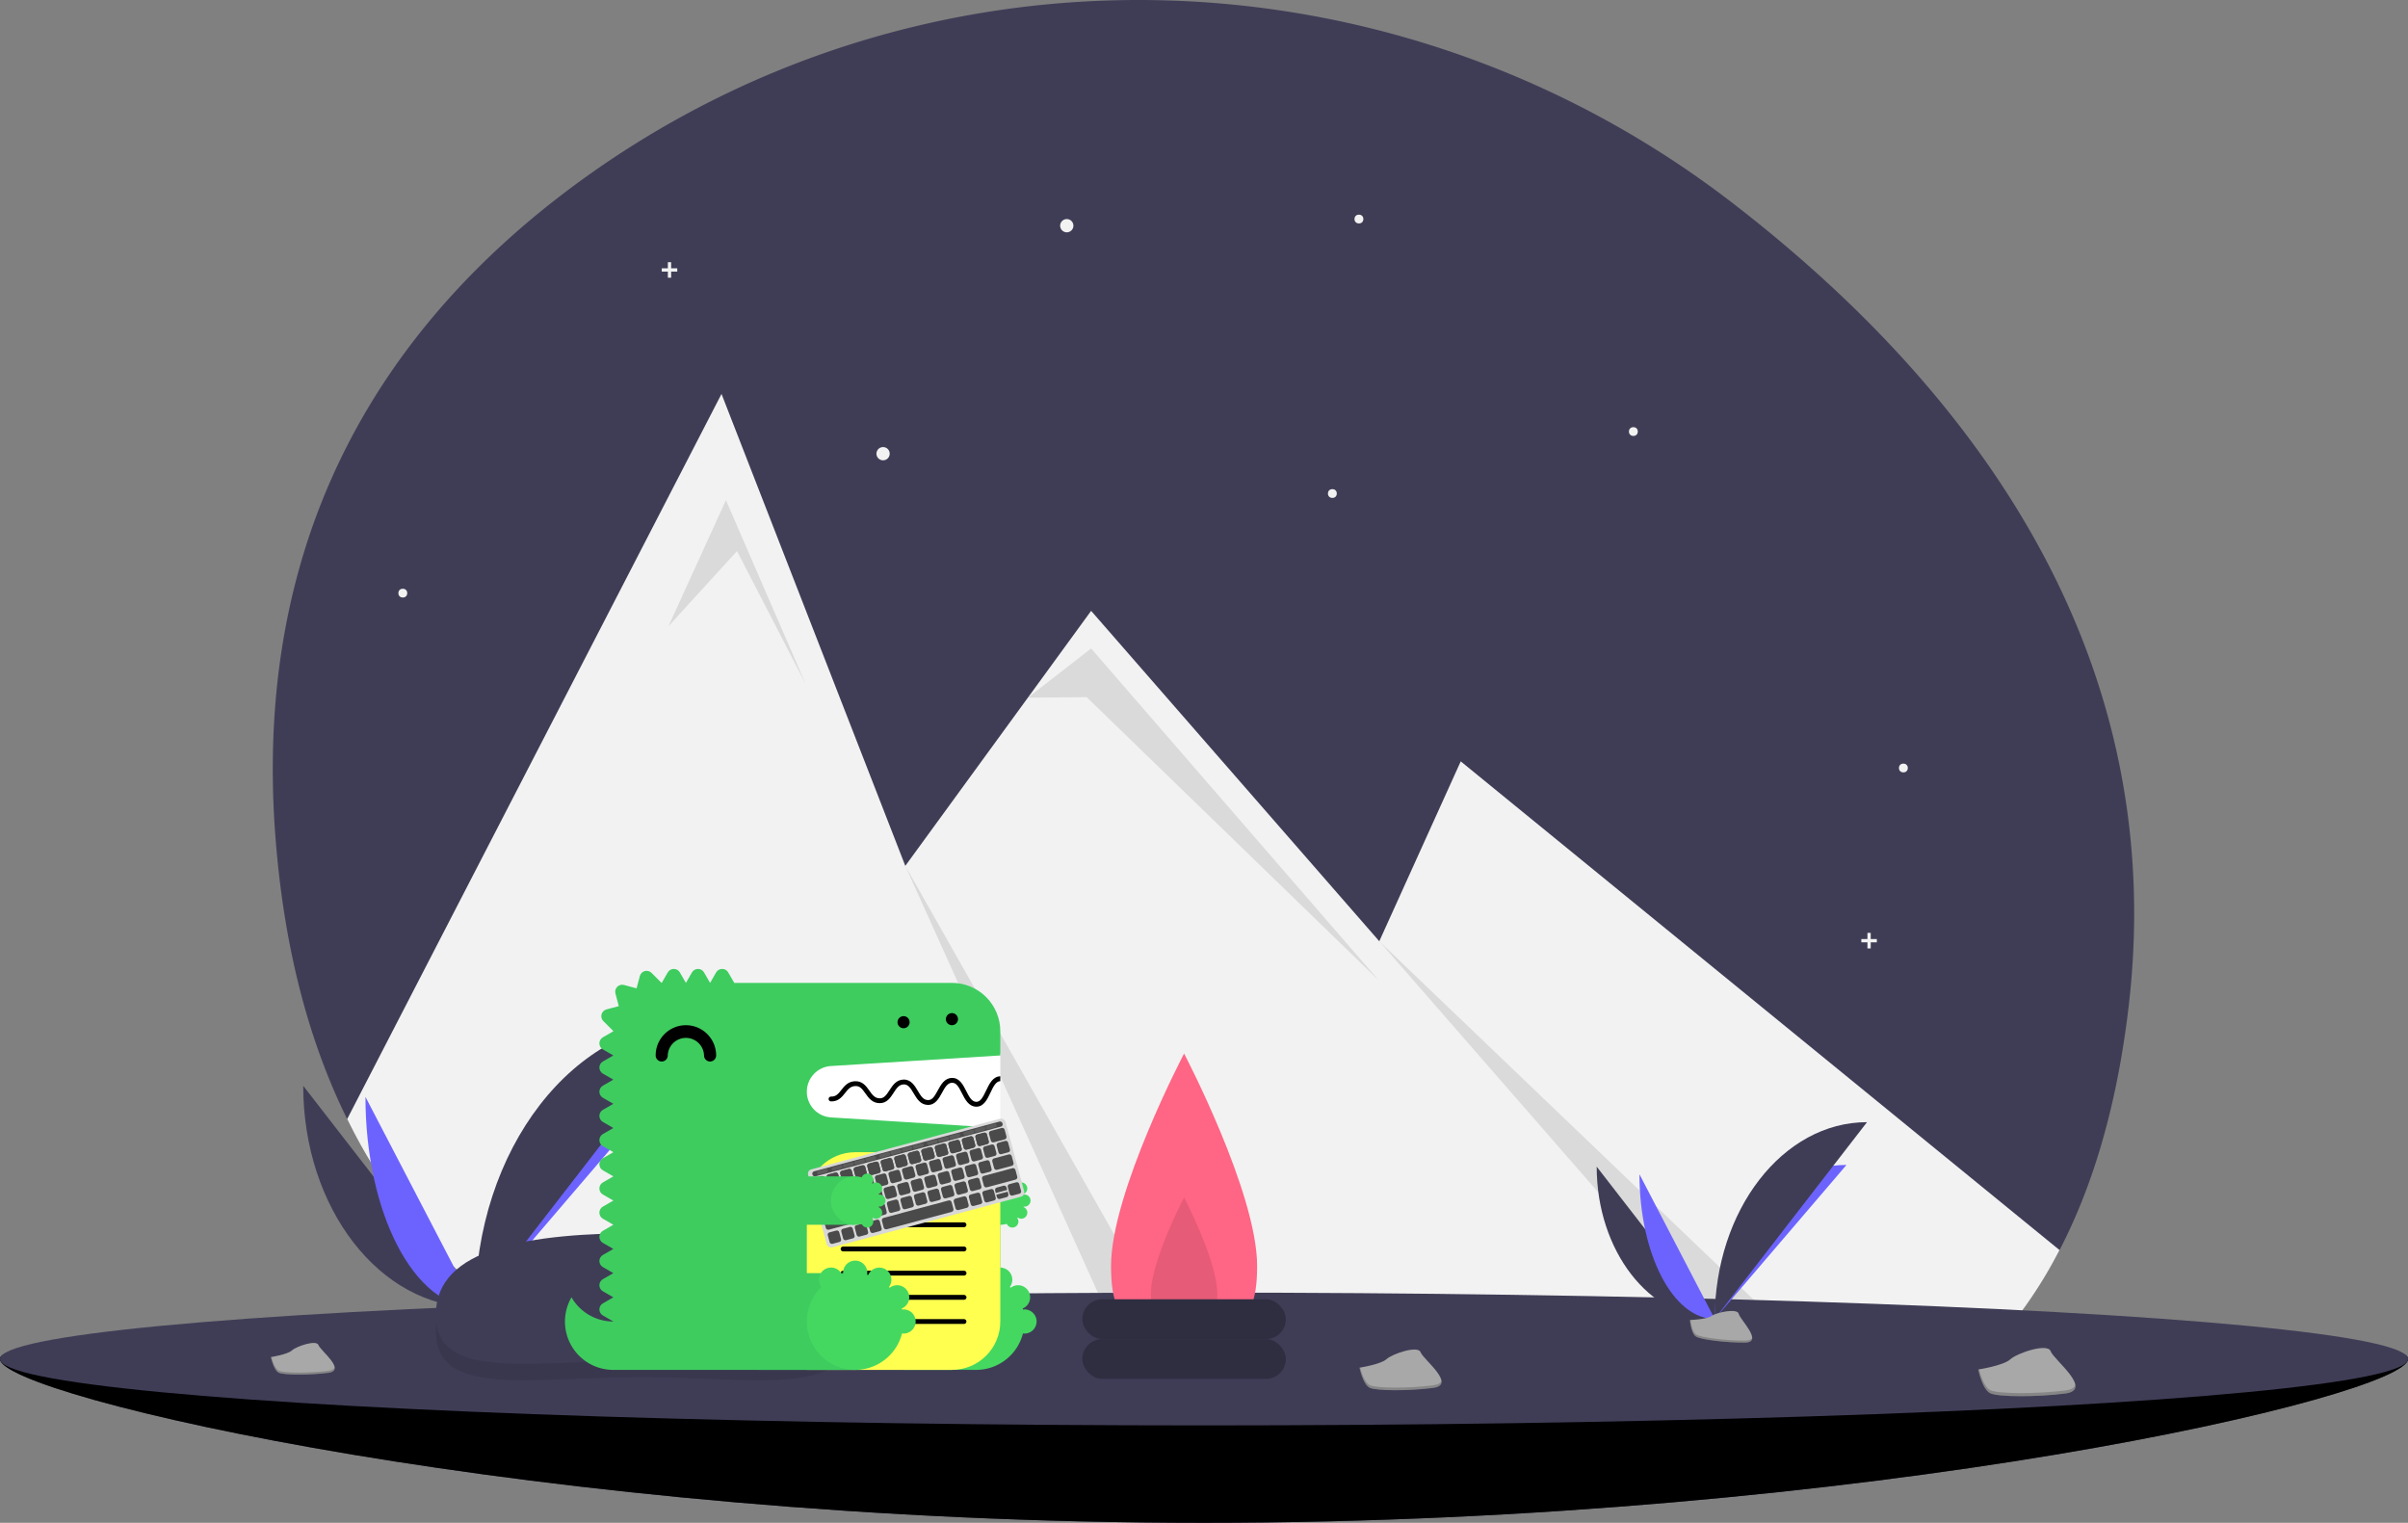 <svg xmlns="http://www.w3.org/2000/svg" xmlns:xlink="http://www.w3.org/1999/xlink" width="1088" height="687.962" xmlns:v="https://vecta.io/nano"><rect width="100%" height="100%" fill="#808080" stroke="none"/><style><![CDATA[.B{opacity:.136}.C{fill:#3f3d56}.D{fill-rule:evenodd}.E{fill:#a8a8a8}.F{opacity:.2}.G{fill:#3ecc5f}.H{fill:#44d860}.I{fill:#4a4a4a}]]></style><path d="M961.81 454.442c-5.27 45.15-16.22 81.4-31.25 110.31-20 38.52-54.21 54.04-84.77 70.28-8.831 4.684-18.012 8.676-27.46 11.94-55.61 19.3-117.85 14.18-166.74 3.99a657.28 657.28 0 0 0-104.09-13.16q-14.97-.675-29.97-.67c-15.42.02-293.07 5.29-360.67-131.57-16.69-33.76-28.13-75-32.24-125.27-11.63-142.12 52.29-235.46 134.74-296.47 155.97-115.41 369.76-110.57 523.43 7.88 102.36 78.9 198.2 198.31 179.02 362.74z" class="C"/><path d="M930.56 564.752c-20 38.52-47.21 64.04-77.77 80.28a193.27 193.27 0 0 1-27.46 11.94c-55.61 19.3-117.85 14.18-166.74 3.99a657.3 657.3 0 0 0-104.09-13.16q-14.97-.675-29.97-.67-23.13.03-46.25 1.72c-100.17 7.36-253.82-6.43-321.42-143.29L326 177.962l62.95 161.619 20.09 51.59 55.37-75.98L493 275.962l130.2 149.27 36.8-81.27 254.78 207.919 14.21 11.59z" fill="#f2f2f2"/><path d="M302 282.962l26-57 36 83-31-60zm252.5 364.84q-14.97-.675-29.97-.67l-115.49-255.96zm-90.089-332.611L493 292.962l130 150-132-128zM852.79 645.032a193.33 193.33 0 0 1-27.46 11.94L623.2 425.232z" opacity=".1"/><g fill="#f2f2f2"><circle cx="482" cy="101.962" r="3"/><circle cx="399" cy="204.962" r="3"/><circle cx="602" cy="222.962" r="2"/><circle cx="182" cy="267.962" r="2"/><circle cx="614" cy="98.962" r="2"/><circle cx="738" cy="194.962" r="2"/><circle cx="860" cy="346.962" r="2"/><path d="M306 121.222h-2.76v-2.76h-1.48v2.76H299v1.478h2.76v2.759h1.48V122.7H306zm542 303h-2.76v-2.76h-1.48v2.76H841v1.478h2.76v2.759h1.48V425.7H848z"/></g><use xlink:href="#B" class="C"/><use xlink:href="#B" opacity=".1"/><ellipse cx="544" cy="613.962" rx="544" ry="30" class="C"/><path d="M568 571.962c0 33.137-14.775 24-33 24s-33 9.137-33-24 33-96 33-96 33 62.863 33 96z" fill="#ff6584"/><path d="M550 584.641c0 15.062-6.716 10.909-15 10.909s-15 4.153-15-10.909 15-43.636 15-43.636 15 28.576 15 43.636z" opacity=".1"/><g fill="#2f2e41"><rect width="92" height="18" rx="9" x="489" y="604.962"/><rect width="92" height="18" rx="9" x="489" y="586.962"/></g><path d="M137 490.528c0 55.343 34.719 100.126 77.626 100.126" class="C"/><g fill="#6c63ff"><path d="M214.626 590.654c0-55.965 38.745-101.251 86.626-101.251"/><path d="M165.125 495.545c0 52.57 22.14 95.109 49.5 95.109"/></g><path d="M214.626 590.654c0-71.511 44.783-129.377 100.126-129.377" class="C"/><path d="M198.3 591.36s11.009-.339 14.326-2.7 16.934-5.183 17.757-1.395 16.544 18.844 4.115 18.945-28.879-1.936-32.19-3.953-4.008-10.897-4.008-10.897z" class="E"/><path d="M234.716 604.89c-12.429.1-28.879-1.936-32.19-3.953-2.522-1.536-3.527-7.048-3.863-9.591l-.368.014s.7 8.879 4.009 10.9 19.761 4.053 32.19 3.953c3.588-.029 4.827-1.305 4.759-3.2-.498 1.142-1.867 1.855-4.537 1.877z" class="F"/><path d="M721.429 527.062c0 38.029 23.857 68.8 53.341 68.8" class="C"/><g fill="#6c63ff"><path d="M774.769 595.863c0-38.456 26.623-69.575 59.525-69.575"/><path d="M740.755 530.509c0 36.124 15.213 65.354 34.014 65.354"/></g><path d="M774.769 595.863c0-49.139 30.773-88.9 68.8-88.9" class="C"/><path d="M763.548 596.348s7.565-.233 9.844-1.856 11.636-3.562 12.2-.958 11.368 12.949 2.828 13.018-19.844-1.33-22.119-2.716-2.753-7.488-2.753-7.488z" class="E"/><path d="M788.574 605.645c-8.54.069-19.844-1.33-22.119-2.716-1.733-1.056-2.423-4.843-2.654-6.59l-.253.01s.479 6.1 2.755 7.487 13.579 2.785 22.119 2.716c2.465-.02 3.317-.9 3.27-2.2-.343.788-1.283 1.278-3.118 1.293z" class="F"/><path d="M893.813 618.699s11.36-1.729 14.5-4.591 16.89-7.488 18.217-3.667 19.494 17.447 6.633 19.107-30.153 1.609-33.835-.065-5.515-10.784-5.515-10.784z" class="E"/><path d="M933.228 628.154c-12.86 1.659-30.153 1.609-33.835-.065-2.8-1.275-4.535-6.858-5.2-9.45l-.379.061s1.833 9.109 5.516 10.783 20.975 1.725 33.835.065c3.712-.479 4.836-1.956 4.529-3.906-.375 1.246-1.703 2.156-4.466 2.512z" class="F"/><path d="M614.26 617.881s9.587-1.459 12.237-3.875 14.255-6.32 15.374-3.095 16.452 14.725 5.6 16.125-25.448 1.358-28.555-.055-4.656-9.1-4.656-9.1z" class="E"/><path d="M647.524 625.856c-10.853 1.4-25.448 1.358-28.555-.055-2.367-1.076-3.827-5.788-4.39-7.976l-.32.051s1.547 7.687 4.655 9.1 17.7 1.456 28.555.055c3.133-.4 4.081-1.651 3.822-3.3-.314 1.057-1.435 1.825-3.767 2.125z" class="F"/><path d="M122.389 613.09s7.463-1.136 9.527-3.016 11.1-4.92 11.969-2.409 12.808 11.463 4.358 12.553-19.811 1.057-22.23-.043-3.624-7.085-3.624-7.085z" class="E"/><path d="M148.285 619.302c-8.449 1.09-19.811 1.057-22.23-.043-1.842-.838-2.979-4.506-3.417-6.209l-.249.04s1.2 5.984 3.624 7.085 13.781 1.133 22.23.043c2.439-.315 3.177-1.285 2.976-2.566-.246.818-1.119 1.416-2.934 1.65z" class="F"/><path d="M383.7 601.318c0 30.22-42.124 20.873-93.7 20.873s-93.074 9.347-93.074-20.873 42.118-36.793 93.694-36.793 93.08 6.573 93.08 36.793z" opacity=".1"/><path d="M383.7 593.881c0 30.22-42.124 20.873-93.7 20.873s-93.074 9.347-93.074-20.873 42.114-36.8 93.69-36.8 93.084 6.576 93.084 36.8z" class="C"/><g class="D"><path d="M360.175 475.732h91.791v37.153h-91.791z" fill="#fff"/><g class="G"><path d="M277.126 597.026a21.83 21.83 0 0 1-18.908-10.927 21.83 21.83 0 0 0 18.908 32.782h21.855v-21.855z"/><path d="M375.451 481.607l76.514-4.782v-10.928c0-5.796-2.302-11.355-6.401-15.454s-9.658-6.401-15.454-6.401h-98.347l-2.732-4.735c-.563-.976-1.605-1.578-2.732-1.578s-2.169.602-2.732 1.578l-2.732 4.732-2.732-4.732c-.563-.976-1.605-1.578-2.732-1.578s-2.169.602-2.732 1.578l-2.732 4.732-2.731-4.732c-.563-.976-1.605-1.578-2.732-1.578s-2.169.602-2.732 1.578l-2.732 4.735h-.071l-4.526-4.525c-.797-.797-1.958-1.108-3.046-.817s-1.938 1.142-2.23 2.231l-1.5 5.577-5.674-1.521c-1.089-.292-2.25.019-3.047.816s-1.108 1.959-.816 3.048l1.52 5.679-5.575 1.494c-1.089.291-1.94 1.142-2.232 2.23s.019 2.25.816 3.048l4.526 4.526v.07l-4.735 2.731c-.976.563-1.578 1.605-1.578 2.732s.602 2.169 1.578 2.732l4.732 2.732-4.732 2.732c-.976.563-1.578 1.605-1.578 2.732s.602 2.169 1.578 2.732l4.732 2.732-4.732 2.731c-.976.563-1.578 1.605-1.578 2.732s.602 2.169 1.578 2.732l4.732 2.732-4.732 2.727c-.976.563-1.578 1.605-1.578 2.732s.602 2.169 1.578 2.732l4.735 2.736-4.735 2.732c-.976.563-1.578 1.605-1.578 2.732s.602 2.169 1.578 2.732l4.732 2.732-4.732 2.732c-.976.563-1.578 1.605-1.578 2.732s.602 2.169 1.578 2.732l4.732 2.732-4.732 2.731c-.976.563-1.578 1.605-1.578 2.732s.602 2.169 1.578 2.732l4.732 2.732-4.732 2.732c-.976.563-1.578 1.605-1.578 2.732s.602 2.169 1.578 2.732l4.732 2.732-4.732 2.731c-.976.563-1.578 1.605-1.578 2.732s.602 2.169 1.578 2.732l4.732 2.732-4.732 2.731c-.976.563-1.578 1.605-1.578 2.732s.602 2.169 1.578 2.732l4.732 2.732-4.732 2.735c-.976.563-1.578 1.605-1.578 2.732s.602 2.169 1.578 2.732l4.732 2.732-4.732 2.728c-.976.563-1.578 1.605-1.578 2.732s.602 2.169 1.578 2.732l4.732 2.732c0 5.797 2.303 11.356 6.402 15.455s9.659 6.401 15.456 6.4h131.13c5.796 0 11.355-2.302 15.454-6.401s6.401-9.658 6.401-15.454v-87.42l-76.514-4.782c-6.131-.382-10.909-5.466-10.909-11.609s4.777-11.228 10.909-11.61"/><path d="M408.255 618.882h32.782v-43.71h-32.782z"/></g><use xlink:href="#C" class="H"/><path d="M419.183 553.317h32.782v-21.855h-32.782z" class="G"/><path d="M462.893 545.121a2.73 2.73 0 0 0 2.366-4.098 2.73 2.73 0 0 0-2.366-1.366 2.81 2.81 0 0 0-.349.035l-.063-.246c1.199-.503 1.877-1.782 1.622-3.057s-1.374-2.194-2.674-2.196a2.7 2.7 0 0 0-1.648.566q-.09-.093-.184-.184a2.7 2.7 0 0 0 .553-1.633 2.73 2.73 0 0 0-5.245-1.07 10.93 10.93 0 0 0-11.897 16.825 10.93 10.93 0 0 0 11.897 4.206 2.73 2.73 0 0 0 5.245-1.07 2.7 2.7 0 0 0-.553-1.633q.093-.09.184-.184a2.7 2.7 0 0 0 1.648.566 2.73 2.73 0 0 0 1.052-5.253l.063-.246c.115.019.232.031.349.035" class="H"/><path d="M320.836 479.556c-1.509 0-2.732-1.223-2.732-2.732a8.2 8.2 0 0 0-16.391 0c0 1.509-1.223 2.732-2.732 2.732s-2.732-1.223-2.732-2.732c0-7.544 6.116-13.66 13.659-13.66s13.659 6.116 13.659 13.659c0 1.509-1.223 2.732-2.732 2.732"/><path d="M364.546 618.881h65.565c5.796 0 11.355-2.302 15.454-6.401s6.401-9.658 6.401-15.454v-76.492h-65.565c-5.796 0-11.355 2.302-15.454 6.401s-6.401 9.658-6.401 15.454z" fill="#ffff50"/><path d="M435.596 554.41h-54.681c-.398.012-.771-.194-.974-.536s-.203-.769 0-1.112.576-.549.974-.536h54.681c.591.018 1.06.502 1.06 1.092s-.469 1.075-1.06 1.092m0 21.855h-54.681c-.604 0-1.093-.489-1.093-1.093s.489-1.093 1.093-1.093h54.681c.604 0 1.093.489 1.093 1.093s-.489 1.093-1.093 1.093m0 21.855h-54.681c-.398.012-.771-.194-.974-.536s-.203-.769 0-1.112.576-.549.974-.536h54.681c.591.018 1.06.502 1.06 1.092s-.469 1.075-1.06 1.093m0-54.434h-54.681c-.398.012-.771-.194-.974-.536s-.203-.769 0-1.112.576-.549.974-.536h54.681c.591.018 1.06.502 1.06 1.092s-.469 1.075-1.06 1.092m0 21.652h-54.681c-.604 0-1.093-.489-1.093-1.093s.489-1.093 1.093-1.093h54.681c.604 0 1.093.489 1.093 1.093s-.489 1.093-1.093 1.093m0 21.855h-54.681c-.604 0-1.093-.489-1.093-1.093s.489-1.093 1.093-1.093h54.681c.604 0 1.093.489 1.093 1.093s-.489 1.093-1.093 1.093m16.369-100.959c-.013 0-.024-.007-.037-.005-3.377.115-4.974 3.492-6.384 6.472-1.471 3.114-2.608 5.139-4.473 5.078-2.064-.074-3.244-2.406-4.494-4.874-1.436-2.835-3.075-6.049-6.516-5.929-3.329.114-4.932 3.053-6.346 5.646-1.5 2.762-2.529 4.442-4.5 4.364-2.106-.076-3.225-1.972-4.52-4.167-1.444-2.443-3.112-5.191-6.487-5.1-3.272.113-4.879 2.606-6.3 4.808-1.5 2.328-2.552 3.746-4.551 3.662-2.156-.076-3.27-1.65-4.558-3.472-1.447-2.047-3.077-4.363-6.442-4.251-3.2.109-4.807 2.153-6.224 3.954-1.346 1.709-2.4 3.062-4.621 2.977-.604-.022-1.111.45-1.132 1.054s.45 1.111 1.053 1.132c3.3.11 4.967-1.967 6.417-3.81 1.286-1.635 2.4-3.045 4.582-3.12 2.1-.09 3.091 1.218 4.584 3.327 1.417 2 3.026 4.277 6.263 4.394 3.391.114 5.022-2.42 6.467-4.663 1.292-2 2.406-3.734 4.535-3.807 1.959-.073 3.026 1.475 4.529 4.022 1.417 2.4 3.023 5.121 6.324 5.241 3.415.118 5.064-2.863 6.5-5.5 1.245-2.282 2.419-4.437 4.5-4.509 1.959-.046 2.981 1.743 4.492 4.732 1.412 2.79 3.013 5.95 6.365 6.071h.185c3.348 0 4.937-3.36 6.343-6.331 1.245-2.634 2.423-5.114 4.444-5.216z"/><path d="M342.691 618.882h43.71v-43.71h-43.71z" class="G"/></g><g transform="matrix(.966 -.259 .259 .966 364.598 528.818)"><rect width="92.361" height="36.462" rx="2" fill="#d8d8d8"/><g class="I"><rect width="5.336" height="5.336" rx="1" x="18.328" y="23.03"/><rect width="5.336" height="5.336" rx="1" x="24.651" y="23.03"/><rect width="5.336" height="5.336" rx="1" x="30.975" y="23.03"/><rect width="5.336" height="5.336" rx="1" x="37.299" y="23.03"/><rect width="5.336" height="5.336" rx="1" x="43.622" y="23.03"/><rect width="5.336" height="5.336" rx="1" x="49.946" y="23.03"/><rect width="5.336" height="5.336" rx="1" x="56.27" y="23.03"/><rect width="5.336" height="5.336" rx="1" x="62.594" y="23.03"/><rect width="5.336" height="5.336" rx="1" x="68.917" y="23.03"/><path d="M2.624 23.03h13.425c.604 0 1.093.489 1.093 1.093v3.15c0 .604-.489 1.093-1.093 1.093H2.624c-.604 0-1.093-.489-1.093-1.093v-3.15c0-.604.489-1.093 1.093-1.093zm73.907 0h13.426c.29 0 .568.115.773.32s.32.483.32.773v3.15c0 .29-.115.568-.32.773s-.483.32-.773.32H76.531c-.29 0-.568-.115-.773-.32s-.32-.483-.32-.773v-3.15c0-.29.115-.568.32-.773s.483-.32.773-.32zM2.624 10.261h5.125c.603.001 1.092.49 1.092 1.093v3.149c0 .603-.489 1.092-1.092 1.093H2.624c-.604 0-1.093-.489-1.093-1.093v-3.149c0-.604.489-1.093 1.093-1.093z" class="D"/><rect width="5.336" height="5.336" rx="1" x="9.83" y="10.261"/><rect width="5.336" height="5.336" rx="1" x="16.154" y="10.261"/><rect width="5.336" height="5.336" rx="1" x="22.478" y="10.261"/><rect width="5.336" height="5.336" rx="1" x="28.802" y="10.261"/><rect width="5.336" height="5.336" rx="1" x="35.125" y="10.261"/><rect width="5.336" height="5.336" rx="1" x="41.449" y="10.261"/><rect width="5.336" height="5.336" rx="1" x="47.773" y="10.261"/><rect width="5.336" height="5.336" rx="1" x="54.096" y="10.261"/><rect width="5.336" height="5.336" rx="1" x="60.419" y="10.261"/><rect width="5.336" height="5.336" rx="1" x="66.743" y="10.261"/><rect width="5.336" height="5.336" rx="1" x="73.067" y="10.261"/><rect width="5.336" height="5.336" rx="1" x="79.39" y="10.261"/><rect width="5.336" height="5.336" rx="1" x="85.714" y="10.261"/></g><g transform="matrix(-1 0 0 -1 91.05 9.546)" class="I"><path d="M1.093 0h5.126c.604 0 1.093.489 1.093 1.093v3.15c0 .604-.489 1.093-1.093 1.093H1.093C.489 5.336 0 4.847 0 4.243v-3.15C0 .489.489 0 1.093 0z" class="D"/><rect width="5.336" height="5.336" rx="1" x="8.299"/><rect width="5.336" height="5.336" rx="1" x="14.623"/><rect width="5.336" height="5.336" rx="1" x="20.947"/><rect width="5.336" height="5.336" rx="1" x="27.271"/><rect width="5.336" height="5.336" rx="1" x="33.594"/><rect width="5.336" height="5.336" rx="1" x="39.918"/><rect width="5.336" height="5.336" rx="1" x="46.242"/><rect width="5.336" height="5.336" rx="1" x="52.565"/><rect width="5.336" height="5.336" rx="1" x="58.889"/><rect width="5.336" height="5.336" rx="1" x="65.213"/><rect width="5.336" height="5.336" rx="1" x="71.537"/><rect width="5.336" height="5.336" rx="1" x="77.86"/><rect width="5.336" height="5.336" rx="1" x="84.183"/><rect width="5.336" height="5.336" rx="1" x="8.299"/><rect width="5.336" height="5.336" rx="1" x="14.623"/><rect width="5.336" height="5.336" rx="1" x="20.947"/><rect width="5.336" height="5.336" rx="1" x="27.271"/><rect width="5.336" height="5.336" rx="1" x="33.594"/><rect width="5.336" height="5.336" rx="1" x="39.918"/><rect width="5.336" height="5.336" rx="1" x="46.242"/><rect width="5.336" height="5.336" rx="1" x="52.565"/><rect width="5.336" height="5.336" rx="1" x="58.889"/><rect width="5.336" height="5.336" rx="1" x="65.213"/><rect width="5.336" height="5.336" rx="1" x="71.537"/><rect width="5.336" height="5.336" rx="1" x="77.86"/><rect width="5.336" height="5.336" rx="1" x="84.183"/></g><g class="I"><path d="M2.624 16.584h7.3c.603.001 1.092.49 1.092 1.093v3.15c0 .604-.489 1.093-1.093 1.093h-7.3c-.603-.001-1.092-.49-1.092-1.093v-3.149c0-.29.115-.568.32-.774s.483-.32.773-.32z" class="D"/><rect width="5.336" height="5.336" rx="1" x="12.202" y="16.584"/><rect width="5.336" height="5.336" rx="1" x="18.526" y="16.584"/><rect width="5.336" height="5.336" rx="1" x="24.849" y="16.584"/><rect width="5.336" height="5.336" rx="1" x="31.173" y="16.584"/><rect width="5.336" height="5.336" rx="1" x="37.497" y="16.584"/><rect width="5.336" height="5.336" rx="1" x="43.821" y="16.584"/><rect width="5.336" height="5.336" rx="1" x="50.144" y="16.584"/><rect width="5.336" height="5.336" rx="1" x="56.467" y="16.584"/><rect width="5.336" height="5.336" rx="1" x="62.791" y="16.584"/><rect width="5.336" height="5.336" rx="1" x="69.114" y="16.584"/><rect width="5.336" height="5.336" rx="1" x="75.438" y="16.584"/><path d="M83.053 16.584h6.906c.603.001 1.091.49 1.091 1.093v3.15c0 .603-.488 1.092-1.091 1.093h-6.907c-.604 0-1.093-.489-1.093-1.093v-3.149c0-.29.115-.568.32-.774s.483-.32.773-.32z" class="D"/><rect width="5.336" height="5.336" rx="1" x="1.531" y="29.627"/><rect width="5.336" height="5.336" rx="1" x="7.855" y="29.627"/><rect width="5.336" height="5.336" rx="1" x="14.178" y="29.627"/><rect width="5.336" height="5.336" rx="1" x="20.502" y="29.627"/><path d="M27.918 29.627H58.34c.29 0 .568.115.773.32s.32.483.32.773v3.151c0 .604-.489 1.093-1.093 1.093H27.918c-.604 0-1.093-.489-1.093-1.093V30.72c0-.604.489-1.093 1.093-1.093zm33.594 0h3.942c.604 0 1.093.489 1.093 1.093v3.151c0 .29-.115.568-.32.773s-.483.32-.773.32h-3.942c-.29 0-.568-.115-.773-.32s-.32-.483-.32-.773V30.72c0-.29.115-.568.32-.773s.483-.32.773-.32z" class="D"/><rect width="5.336" height="5.336" rx="1" x="67.534" y="29.627"/><rect width="5.336" height="5.336" rx="1" x="73.858" y="29.627"/><rect width="5.336" height="5.336" rx="1" x="85.714" y="29.627"/><path d="M79.785 31.9v-1.18c0-.29.115-.568.32-.773s.483-.32.773-.32h3.15c.29 0 .568.115.773.32s.32.483.32.773v1.18zm5.337.79v1.18c0 .29-.115.568-.32.773s-.483.32-.773.32h-3.15c-.29 0-.568-.115-.773-.32s-.32-.483-.32-.773v-1.18z"/><rect width="88.927" height="2.371" rx="1.085" x="1.925" y="1.17"/></g><g fill="#d8d8d8"><rect width="4.986" height="1.581" rx=".723" x="4.1" y="1.566" class="B"/><rect width="4.986" height="1.581" rx=".723" x="10.923" y="1.566" class="B"/><rect width="4.986" height="1.581" rx=".723" x="16.173" y="1.566" class="B"/><rect width="4.986" height="1.581" rx=".723" x="21.421" y="1.566" class="B"/><rect width="4.986" height="1.581" rx=".723" x="26.671" y="1.566" class="B"/><rect width="4.986" height="1.581" rx=".723" x="33.232" y="1.566" class="B"/><rect width="4.986" height="1.581" rx=".723" x="38.48" y="1.566" class="B"/><rect width="4.986" height="1.581" rx=".723" x="43.73" y="1.566" class="B"/><rect width="4.986" height="1.581" rx=".723" x="48.978" y="1.566" class="B"/><rect width="4.986" height="1.581" rx=".723" x="55.54" y="1.566" class="B"/><rect width="4.986" height="1.581" rx=".723" x="60.788" y="1.566" class="B"/><rect width="4.986" height="1.581" rx=".723" x="66.038" y="1.566" class="B"/><rect width="4.986" height="1.581" rx=".723" x="72.599" y="1.566" class="B"/><rect width="4.986" height="1.581" rx=".723" x="77.847" y="1.566" class="B"/><rect width="4.986" height="1.581" rx=".723" x="83.097" y="1.566" class="B"/></g></g><g class="D"><use xlink:href="#C" x="-54.637" class="H"/><path d="M342.691 553.317h43.71v-21.855h-43.71z" class="G"/><path d="M397.328 545.121a2.73 2.73 0 0 0 2.366-4.098 2.73 2.73 0 0 0-2.366-1.366 2.81 2.81 0 0 0-.349.035l-.063-.246c1.199-.503 1.877-1.782 1.622-3.057s-1.374-2.194-2.674-2.196a2.7 2.7 0 0 0-1.648.566q-.09-.093-.184-.184a2.7 2.7 0 0 0 .553-1.633 2.73 2.73 0 0 0-5.245-1.07 10.93 10.93 0 0 0-11.897 16.825 10.93 10.93 0 0 0 11.897 4.206 2.73 2.73 0 0 0 5.245-1.07 2.7 2.7 0 0 0-.553-1.633q.093-.09.184-.184a2.7 2.7 0 0 0 1.648.566 2.73 2.73 0 0 0 1.052-5.253l.063-.246a2.81 2.81 0 0 0 .349.035" class="H"/><path d="M408.256 464.531c-.18-.002-.359-.021-.535-.055s-.348-.085-.514-.153a2.84 2.84 0 0 1-.471-.251 4.14 4.14 0 0 1-.415-.339 3.2 3.2 0 0 1-.338-.415 2.7 2.7 0 0 1-.459-1.517 2.97 2.97 0 0 1 .055-.535 3.15 3.15 0 0 1 .152-.514c.069-.164.154-.321.252-.47.197-.3.453-.557.753-.754.149-.098.306-.182.471-.251s.338-.119.514-.153c.353-.077.718-.077 1.071 0 .351.066.686.202.983.4a4.14 4.14 0 0 1 .415.339 4.02 4.02 0 0 1 .339.415c.098.148.183.306.251.47.135.334.205.689.208 1.049a2.77 2.77 0 0 1-.8 1.934 4.14 4.14 0 0 1-.415.339 2.72 2.72 0 0 1-1.519.459m21.855-1.366a2.79 2.79 0 0 1-1.935-.8 4.16 4.16 0 0 1-.338-.415 2.7 2.7 0 0 1-.459-1.519 2.79 2.79 0 0 1 .8-1.934 4.14 4.14 0 0 1 .415-.339 2.84 2.84 0 0 1 .471-.251 2.75 2.75 0 0 1 .514-.153c.353-.077.718-.077 1.071 0 .351.066.686.202.983.4a4.14 4.14 0 0 1 .415.339 2.79 2.79 0 0 1 .8 1.934 3.07 3.07 0 0 1-.055.535 2.78 2.78 0 0 1-.153.514c-.073.162-.157.319-.251.47a4.02 4.02 0 0 1-.339.415 4.14 4.14 0 0 1-.415.339 2.72 2.72 0 0 1-1.519.459"/></g><defs ><path id="B" d="M1088 613.962c0 16.569-243.557 74-544 74s-544-57.431-544-74 243.557 14 544 14 544-30.568 544-14z"/><path id="C" d="M462.893 591.563a5.44 5.44 0 0 0-.7.07l-.127-.493c1.966-.806 3.286-2.679 3.382-4.801s-1.047-4.108-2.932-5.089-4.167-.779-5.85.518q-.181-.185-.366-.367c1.266-1.685 1.448-3.95.466-5.815s-2.95-2.998-5.056-2.91-3.973 1.383-4.794 3.325l-.486-.126c.353-2.139-.591-4.284-2.406-5.469s-4.159-1.185-5.975 0-2.76 3.33-2.406 5.469l-.486.126c-.815-1.952-2.685-3.256-4.798-3.349s-4.089 1.045-5.071 2.918-.793 4.145.484 5.83c-6.622 6.459-8.457 16.388-4.582 24.788s12.621 13.447 21.832 12.6 16.891-7.403 19.171-16.368a5.45 5.45 0 0 0 5.54-7.929 5.45 5.45 0 0 0-4.84-2.929"/></defs></svg>